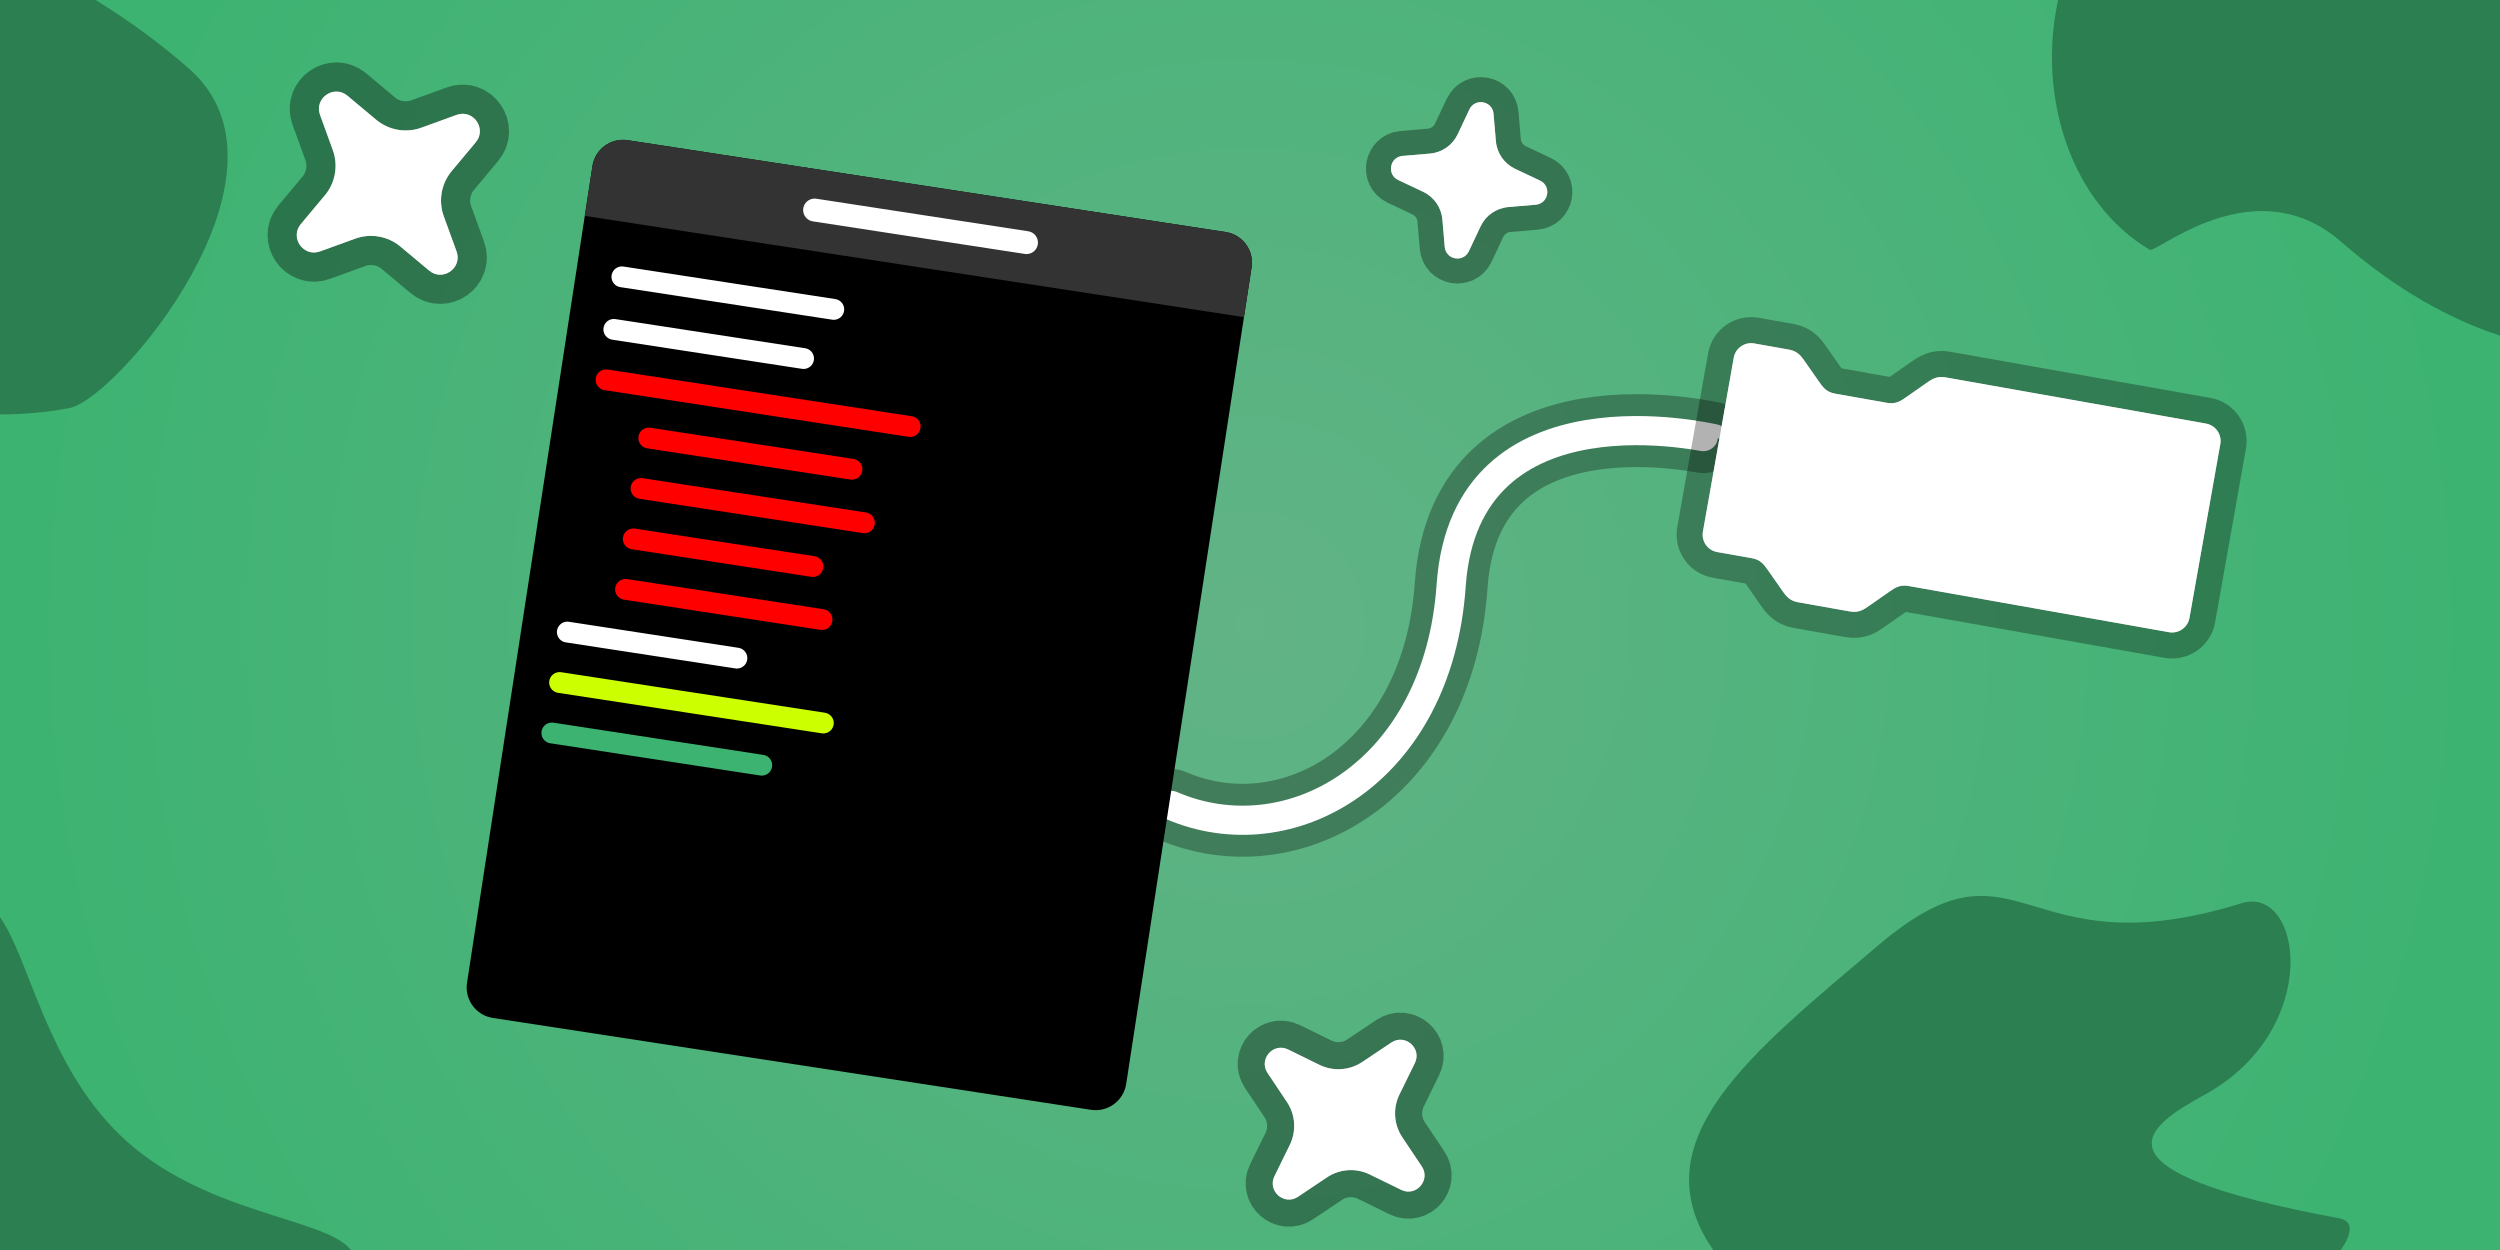 <svg version="1.1" xmlns="http://www.w3.org/2000/svg" xmlns:xlink="http://www.w3.org/1999/xlink" width="900" height="450" viewBox="0,0,900,450"><rect x="0" y="0" width="900" height="450" fill="#808080" stroke="none"/><defs><linearGradient x1="300" y1="0" x2="300" y2="300" gradientUnits="userSpaceOnUse" id="color-1"><stop offset="0" stop-color="#3cb371"/><stop offset="1" stop-color="#51b37d"/></linearGradient><radialGradient cx="300" cy="150" r="300" gradientUnits="userSpaceOnUse" id="color-2"><stop offset="0" stop-color="#62b386"/><stop offset="1" stop-color="#3cb371"/></radialGradient><clipPath id="clip-1"><rect x="-300" y="-150" transform="scale(0.5,0.5)" width="1800" height="900" fill="none" fill-rule="nonzero" stroke="none" stroke-width="0.5" stroke-linecap="butt"/></clipPath></defs><g transform="scale(1.5)"><g clip-path="url(#clip-1)" data-paper-data="{&quot;isPaintingLayer&quot;:true}" stroke-linejoin="miter" stroke-miterlimit="10" stroke-dasharray="" stroke-dashoffset="0" style="mix-blend-mode: normal"><path d="M0,0h600v300h-600z" fill="url(#color-1)" fill-rule="evenodd" stroke="none" stroke-width="1" stroke-linecap="square"/><path d="M0,0h600v300h-600z" fill="url(#color-2)" fill-rule="evenodd" stroke="none" stroke-width="1" stroke-linecap="square"/><path d="M0,0h600v300h-600z" fill-opacity="0" fill="#000000" fill-rule="evenodd" stroke="none" stroke-width="1" stroke-linecap="square"/><path d="M281.109,193.302c28.478,12.329 64.067,-7.832 67.168,-52.775c3.436,-49.802 63.091,-35.141 63.098,-35.242" data-paper-data="{&quot;index&quot;:null}" fill="none" fill-rule="nonzero" stroke-opacity="0.302" stroke="#000000" stroke-width="17.5" stroke-linecap="round"/><path d="M281.109,193.302c28.478,12.329 64.067,-7.832 67.168,-52.775c3.436,-49.802 63.091,-35.141 63.098,-35.242" data-paper-data="{&quot;index&quot;:null}" fill="none" fill-rule="nonzero" stroke="#ffffff" stroke-width="7" stroke-linecap="round"/><g fill-rule="nonzero"><path d="M118.295,244.31c-4.052,-0.622 -6.833,-4.412 -6.21,-8.464l30.102,-195.99c0.622,-4.052 4.412,-6.833 8.464,-6.21l143.525,22.044c4.052,0.622 6.833,4.412 6.21,8.464l-30.102,195.99c-0.622,4.052 -4.412,6.833 -8.464,6.21z" fill="#000000" stroke="none" stroke-width="0" stroke-linecap="butt"/><g fill="none" stroke-width="5" stroke-linecap="round"><path d="M200.107,74.252l-50.85,-7.81" stroke="#ffffff"/><path d="M147.319,79.055l45.538,6.994" stroke="#ffffff"/><path d="M176.857,157.948l-40.695,-6.25" stroke="#ffffff"/><path d="M134.303,163.805l63.295,9.721" stroke="#ccff00"/><path d="M132.443,175.912l50.381,7.738" stroke="#3cb371"/><g stroke="#ff0000"><path d="M145.46,91.162l72.981,11.209"/><path d="M155.707,105.129l48.766,7.49"/><path d="M153.848,117.236l53.609,8.234"/><path d="M151.988,129.343l43.116,6.622"/><path d="M197.281,148.692l-47.152,-7.242"/></g></g><g><path d="M140.349,51.817l1.837,-11.961c0.622,-4.052 4.412,-6.833 8.464,-6.21l143.525,22.044c4.052,0.622 6.833,4.412 6.21,8.464l-1.837,11.961z" fill="#333333" stroke="none" stroke-width="0" stroke-linecap="butt"/><path d="M195.506,50.412l50.85,7.81" fill="none" stroke="#ffffff" stroke-width="5.5" stroke-linecap="round"/></g></g><g fill="#ffffff" fill-rule="evenodd" stroke-linecap="butt"><path d="M90.263,28.727c3.026,2.535 7.173,3.264 10.882,1.914l8.435,-3.066c3.99,-1.445 7.327,3.315 4.603,6.567l-5.756,6.888c-2.535,3.026 -3.264,7.173 -1.917,10.876l3.066,8.435c1.445,3.99 -3.315,7.327 -6.573,4.607l-6.883,-5.76c-3.022,-2.53 -7.169,-3.259 -10.873,-1.912l-8.438,3.061c-3.987,1.451 -7.323,-3.309 -4.603,-6.567l5.76,-6.883c2.53,-3.022 3.259,-7.169 1.908,-10.878l-3.066,-8.435c-1.445,-3.99 3.315,-7.327 6.573,-4.607z" stroke-opacity="0.349" stroke="#000000" stroke-width="14"/><path d="M90.263,28.727c3.026,2.535 7.173,3.264 10.882,1.914l8.435,-3.066c3.99,-1.445 7.327,3.315 4.603,6.567l-5.756,6.888c-2.535,3.026 -3.264,7.173 -1.917,10.876l3.066,8.435c1.445,3.99 -3.315,7.327 -6.573,4.607l-6.883,-5.76c-3.022,-2.53 -7.169,-3.259 -10.873,-1.912l-8.438,3.061c-3.987,1.451 -7.323,-3.309 -4.603,-6.567l5.76,-6.883c2.53,-3.022 3.259,-7.169 1.908,-10.878l-3.066,-8.435c-1.445,-3.99 3.315,-7.327 6.573,-4.607z" stroke="none" stroke-width="1"/></g><g fill="#ffffff" fill-rule="evenodd" stroke-linecap="butt"><path d="M335.873,262.669c-1.625,3.309 -1.362,7.233 0.69,10.295l4.661,6.966c2.2,3.297 -1.373,7.383 -4.93,5.638l-7.53,-3.685c-3.309,-1.625 -7.233,-1.362 -10.291,0.686l-6.966,4.661c-3.297,2.2 -7.383,-1.373 -5.643,-4.934l3.69,-7.526c1.621,-3.304 1.358,-7.228 -0.689,-10.287l-4.657,-6.971c-2.204,-3.292 1.369,-7.379 4.93,-5.638l7.526,3.69c3.304,1.621 7.228,1.358 10.291,-0.694l6.966,-4.661c3.297,-2.2 7.383,1.373 5.643,4.934z" stroke-opacity="0.349" stroke="#000000" stroke-width="13"/><path d="M335.873,262.669c-1.625,3.309 -1.362,7.233 0.69,10.295l4.661,6.966c2.2,3.297 -1.373,7.383 -4.93,5.638l-7.53,-3.685c-3.309,-1.625 -7.233,-1.362 -10.291,0.686l-6.966,4.661c-3.297,2.2 -7.383,-1.373 -5.643,-4.934l3.69,-7.526c1.621,-3.304 1.358,-7.228 -0.689,-10.287l-4.657,-6.971c-2.204,-3.292 1.369,-7.379 4.93,-5.638l7.526,3.69c3.304,1.621 7.228,1.358 10.291,-0.694l6.966,-4.661c3.297,-2.2 7.383,1.373 5.643,4.934z" stroke="none" stroke-width="1"/></g><g fill="#ffffff" fill-rule="evenodd" stroke-linecap="butt"><path d="M359.012,33.869c0.245,2.888 2.01,5.426 4.633,6.66l5.962,2.808c2.818,1.331 2.064,5.532 -1.04,5.796l-6.567,0.565c-2.888,0.245 -5.426,2.01 -6.659,4.629l-2.808,5.962c-1.331,2.818 -5.532,2.064 -5.801,-1.041l-0.56,-6.566c-0.246,-2.883 -2.011,-5.421 -4.629,-6.654l-5.961,-2.813c-2.818,-1.327 -2.065,-5.527 1.04,-5.796l6.566,-0.56c2.883,-0.246 5.421,-2.011 6.655,-4.634l2.808,-5.962c1.331,-2.818 5.532,-2.064 5.801,1.041z" stroke-opacity="0.349" stroke="#000000" stroke-width="12"/><path d="M359.012,33.869c0.245,2.888 2.01,5.426 4.633,6.66l5.962,2.808c2.818,1.331 2.064,5.532 -1.04,5.796l-6.567,0.565c-2.888,0.245 -5.426,2.01 -6.659,4.629l-2.808,5.962c-1.331,2.818 -5.532,2.064 -5.801,-1.041l-0.56,-6.566c-0.246,-2.883 -2.011,-5.421 -4.629,-6.654l-5.961,-2.813c-2.818,-1.327 -2.065,-5.527 1.04,-5.796l6.566,-0.56c2.883,-0.246 5.421,-2.011 6.655,-4.634l2.808,-5.962c1.331,-2.818 5.532,-2.064 5.801,1.041z" stroke="none" stroke-width="1"/></g><path d="" data-paper-data="{&quot;index&quot;:null}" fill="none" fill-rule="nonzero" stroke="#ffffff" stroke-width="7" stroke-linecap="round"/><path d="M416.103,85.859c0.409,-2.304 2.608,-3.841 4.912,-3.432l8.344,1.48c2.086,0.37 2.944,1.598 3.802,2.826l3.432,4.912c0.858,1.228 1.716,2.456 3.802,2.826l12.516,2.221c2.086,0.37 3.314,-0.488 4.542,-1.346l4.912,-3.432c1.228,-0.858 2.456,-1.716 4.542,-1.346l62.534,11.095c2.304,0.409 3.841,2.608 3.432,4.912l-7.402,41.721c-0.409,2.304 -2.608,3.841 -4.912,3.432l-62.534,-11.095c-2.086,-0.37 -3.314,0.488 -4.542,1.346l-4.912,3.432c-1.228,0.858 -2.456,1.716 -4.542,1.346l-12.516,-2.221c-2.086,-0.37 -2.944,-1.598 -3.802,-2.826l-3.432,-4.912c-0.858,-1.228 -1.716,-2.456 -3.802,-2.826l-8.344,-1.48c-2.304,-0.409 -3.841,-2.608 -3.432,-4.912z" fill="#ffffff" fill-rule="nonzero" stroke-opacity="0.302" stroke="#000000" stroke-width="12.5" stroke-linecap="butt"/><path d="M416.103,85.859c0.409,-2.304 2.608,-3.841 4.912,-3.432l8.344,1.48c2.086,0.37 2.944,1.598 3.802,2.826l3.432,4.912c0.858,1.228 1.716,2.456 3.802,2.826l12.516,2.221c2.086,0.37 3.314,-0.488 4.542,-1.346l4.912,-3.432c1.228,-0.858 2.456,-1.716 4.542,-1.346l62.534,11.095c2.304,0.409 3.841,2.608 3.432,4.912l-7.402,41.721c-0.409,2.304 -2.608,3.841 -4.912,3.432l-62.534,-11.095c-2.086,-0.37 -3.314,0.488 -4.542,1.346l-4.912,3.432c-1.228,0.858 -2.456,1.716 -4.542,1.346l-12.516,-2.221c-2.086,-0.37 -2.944,-1.598 -3.802,-2.826l-3.432,-4.912c-0.858,-1.228 -1.716,-2.456 -3.802,-2.826l-8.344,-1.48c-2.304,-0.409 -3.841,-2.608 -3.432,-4.912z" fill="#ffffff" fill-rule="nonzero" stroke="none" stroke-width="0" stroke-linecap="butt"/><path d="M28.833,272.444c19.763,19.078 49.229,19.659 55.391,27.556h-84.225l0,-79.863c7.101,9.949 11.102,35.192 28.833,52.308z" fill="#2b7f51" fill-rule="nonzero" stroke="none" stroke-width="0" stroke-linecap="butt"/><path d="M450.621,227.016c34.44,-29.283 33.753,6.431 87.312,-10.232c14.586,-4.538 19.725,30.276 -8.876,45.986c-13.797,7.579 -29.726,18.135 32.286,29.609c3.746,0.693 3,3.864 0.463,7.62h-150.646c-18.129,-26.287 9.538,-47.542 39.46,-72.984z" fill="#2b7f51" fill-rule="nonzero" stroke="none" stroke-width="0" stroke-linecap="butt"/><path d="M561.851,58c-1.741,-1.515 -3.503,-2.755 -5.271,-3.755c-19.249,-10.897 -39.168,6.567 -40.65,5.688c-18.872,-11.203 -27.046,-36.635 -21.995,-59.932h106.065l0,80.534c-12.301,-3.99 -25.054,-11.141 -38.149,-22.534z" fill="#2b7f51" fill-rule="nonzero" stroke="none" stroke-width="0" stroke-linecap="butt"/><path d="M45.391,16.499c28.627,25.15 -17.362,79.261 -28.694,81.429c-5.212,0.998 -10.786,1.522 -16.697,1.534v-99.462l22.951,0c7.913,4.884 15.465,10.37 22.441,16.499z" fill="#2b7f51" fill-rule="nonzero" stroke="none" stroke-width="0" stroke-linecap="butt"/></g></g></svg><!--rotationCenter:450:225-->